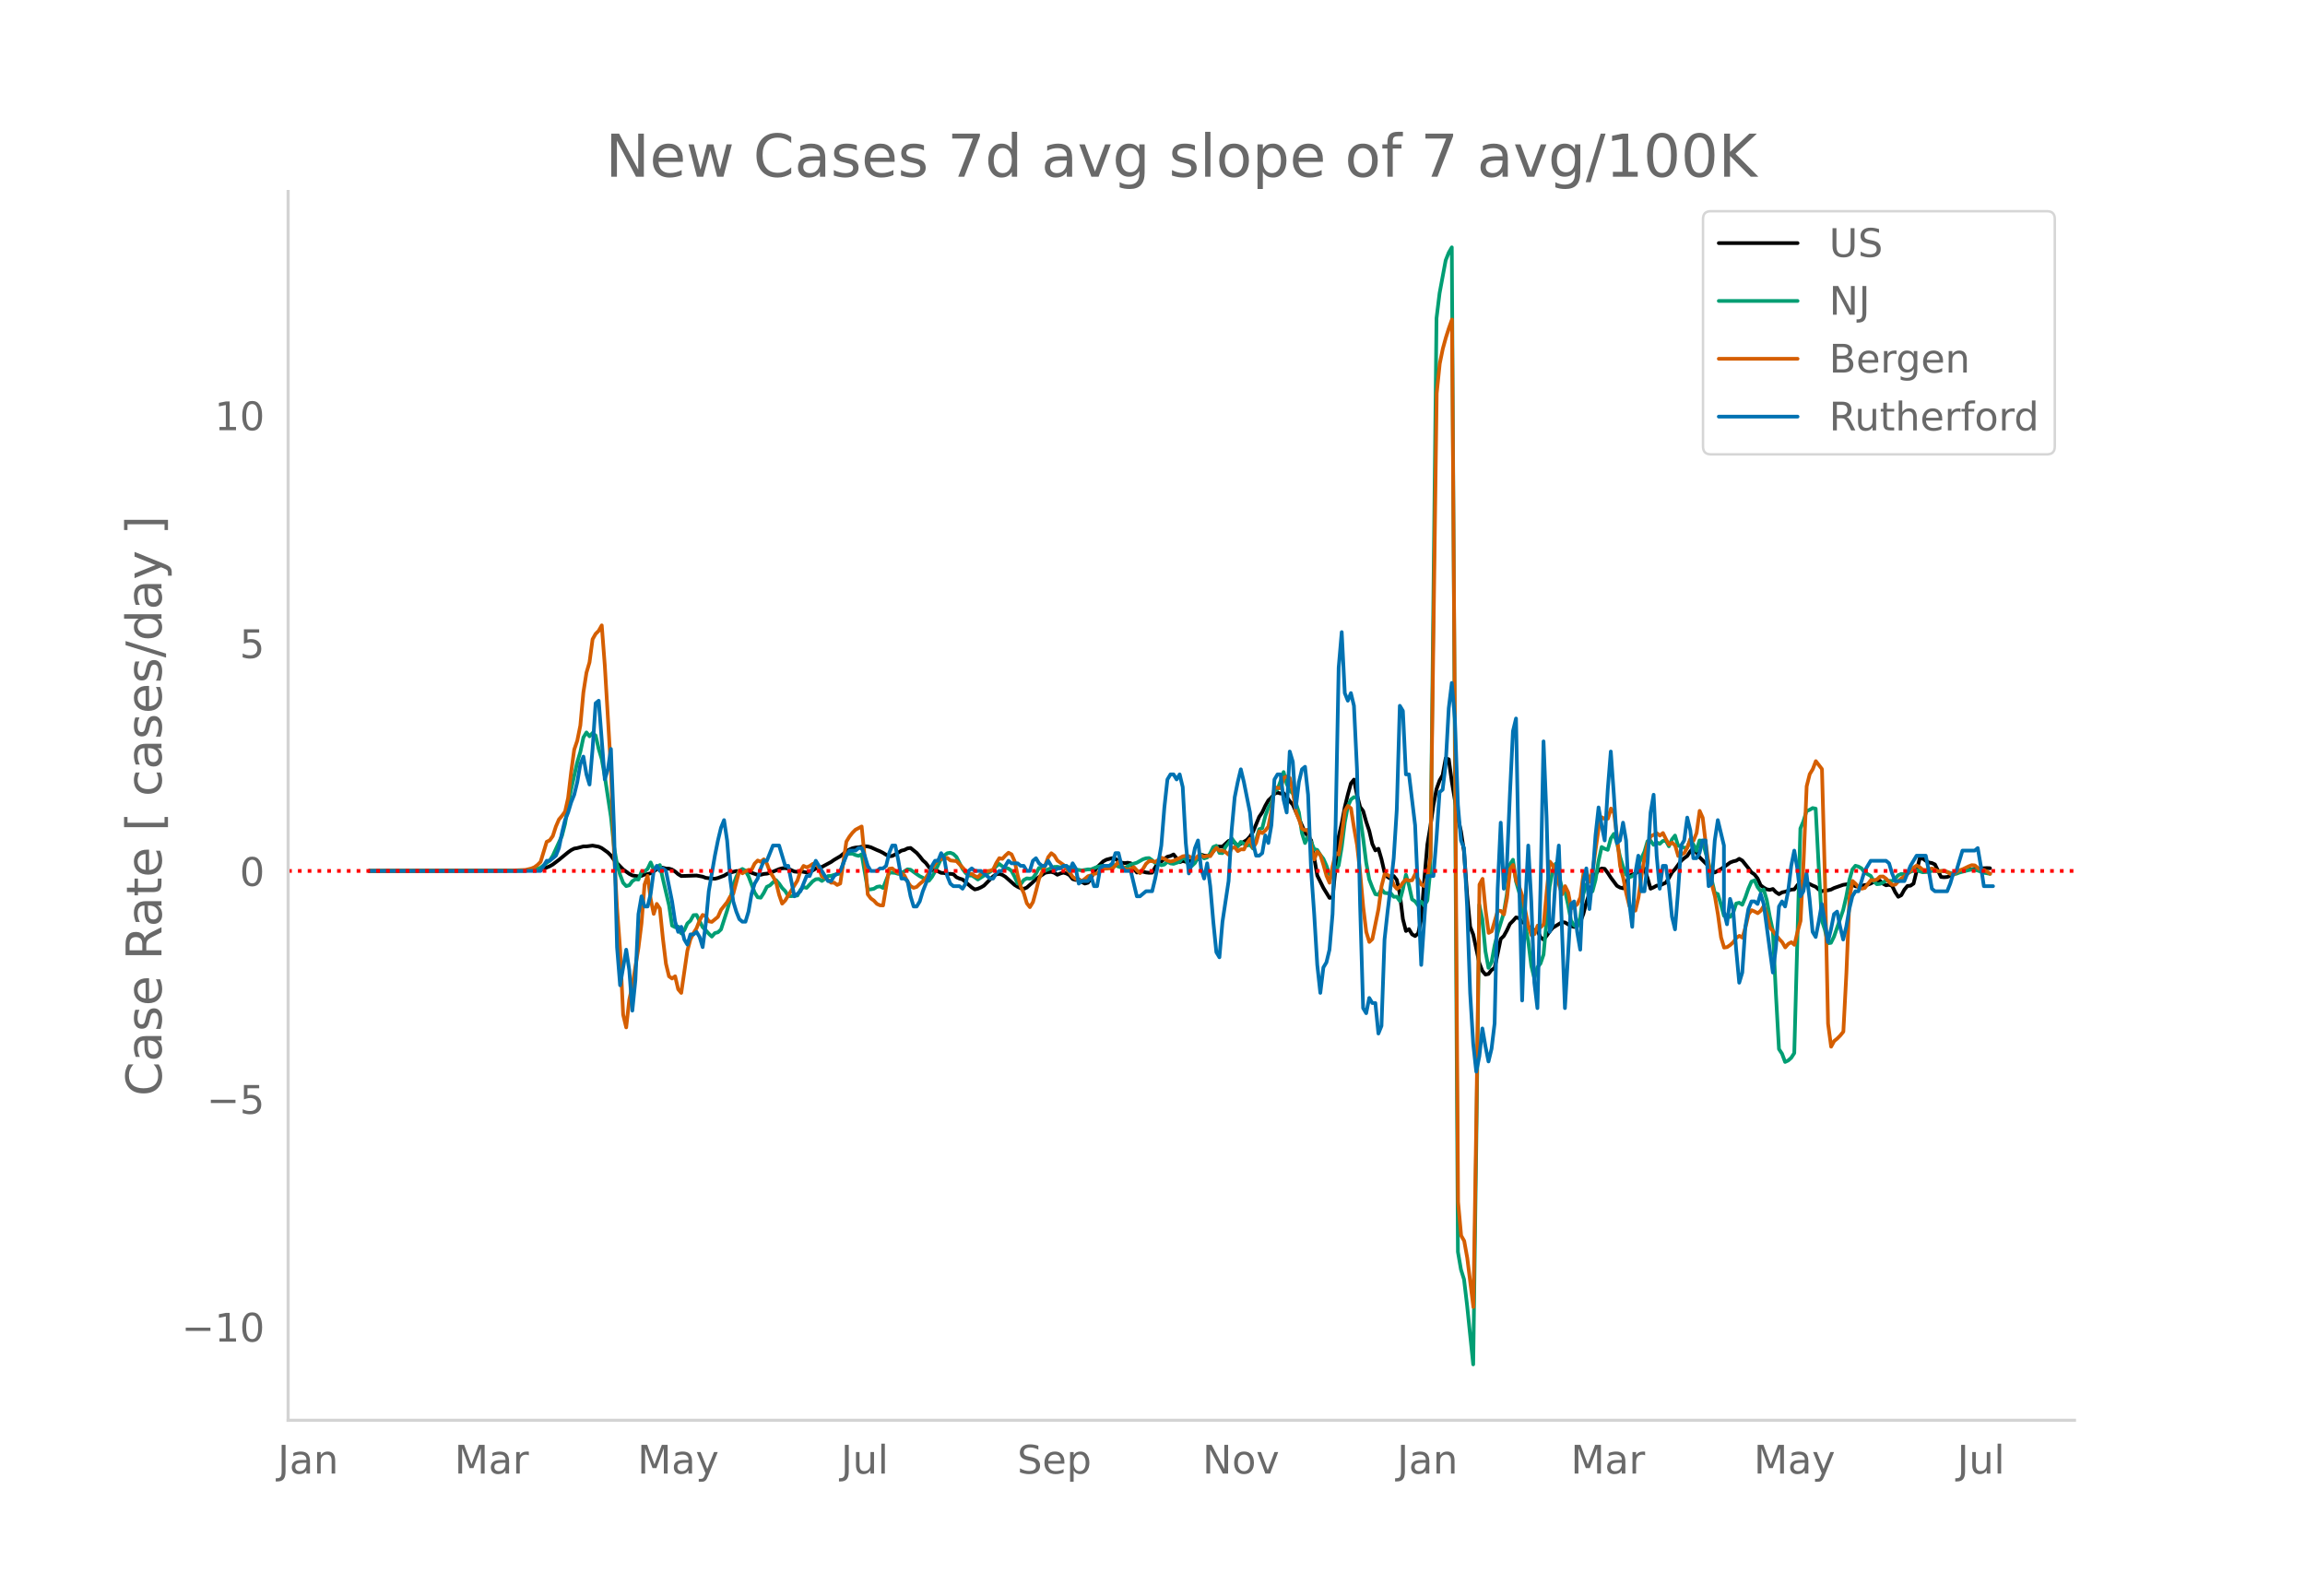 <svg height="864" viewBox="0 0 936 648" width="1248" xmlns="http://www.w3.org/2000/svg" xmlns:xlink="http://www.w3.org/1999/xlink"><defs><style>*{stroke-linecap:butt;stroke-linejoin:round}</style></defs><g id="figure_1"><path d="M0 648h936V0H0z" style="fill:#fff" id="patch_1"/><g id="axes_1"><path d="M117 576.72h725.4V77.76H117z" style="fill:none" id="patch_2"/><path clip-path="url(#pf873c8a208)" d="m149.973 353.66 62.095-.134 6.21-.279 1.242-.165 1.242-.304 2.483-1.022 1.242-.722 2.484-1.887 3.726-3.06 1.242-.883 1.242-.623 1.242-.21 2.483-.673 1.242.008 2.484-.334 2.484.452 1.242.566 2.484 1.772 1.242 1.24 1.242 1.798 3.725 3.867 2.484 1.778 1.242.644 2.484.364 1.242-.197 1.242-.532 1.242-.176 1.242-.335 1.241-.716 1.242-.951 1.242-.722 1.242.15 1.242.318 1.242.043 1.242.383 1.242.782 1.242 1.09 1.242.744 6.21-.216 2.483.468 1.242.48 2.484.307 1.242.055 1.242-.304 2.483-.933 1.242-.752 1.242-.497 2.484-.63 2.484.113 1.242-.123 1.242.265 3.725 1.32 1.242-.069 1.242-.328 1.242-.121 1.242-.294 3.726-1.55 1.242-.33 1.242-.08 1.241.266 2.484 1.12 1.242.13 1.242-.236 2.484.493 2.484-.826 1.242-.786 1.242-.46 1.242-.185 3.725-2.007 1.242-.873 2.484-1.447 2.484-1.979 1.242-.744 1.242-.544 1.242-.263 1.241-.105 2.484-.445 1.242.103 1.242.324 2.484 1.123 1.242.509 1.242.64 1.242.781 1.242.61 1.241-.14 1.242-.621 2.484-1.523 1.242-.3 1.242-.627 1.242-.177 2.484 2.008 1.242 1.41 1.242 1.598 1.241 1.112 1.242 1.667 1.242 1.24 1.242-.143 2.484 1.236 1.242.05 1.242.356 1.242-.015 1.242.139 1.242 1.226 1.241.554 1.242.366 3.726 3.244 1.242.798 1.242-.28 1.242-.545 1.242-.719 2.484-2.517 1.241-1.242 1.242-.82 1.242-.192 1.242.4 1.242.769 3.726 3.303 1.242.768 1.242.575 1.242.27 1.242-.523 2.483-2.2 1.242-1.22 3.726-2.593 1.242-.236 1.242-.122 1.242.36 1.242.805 1.242-.53 1.241-.348 1.242.372 1.242.687 1.242 1.574 1.242.358 1.242-.268 1.242 1.105 1.242.625 1.242-.345 1.242-1.716 1.242-2.785 1.241-1.75 2.484-2.421 1.242-.674 2.484-.663 1.242.33 1.242.907 1.242.633 1.242.172 1.242-.147 1.241.224 1.242 2.17 1.242 1.584 1.242-.365 1.242.026 1.242.309 1.242.143 1.242-.059 2.484-4.313 1.242-.19 1.241-1.105 1.242-.87 1.242-.298 1.242-.618 2.484 3.14 1.242-.474 1.242.294 2.484-.488 1.242.54 2.483-2.975 1.242.448 1.242.095 1.242-.238 1.242-1.613 1.242-1.924 2.484.007 2.484-2.294 1.242-.316 1.241 1.176 1.242 1.01 3.726-2.302 1.242-1.363 1.242-1.93 2.484-6.058 1.242-1.83 1.242-2.669 1.241-2.18 1.242-1.165 1.242-1.572 1.242-.409 1.242.35 1.242-.129 1.242 1.484 1.242 1.775 1.242 1.371 4.967 11.326 2.484 3.19 2.484 14.28 2.484 5.036 2.484 4.038 1.242-.14 2.483-24.7 1.242-5.372 1.242-6.634 1.242-5.137 1.242-4.485 1.242-1.558 1.242 6.288 1.242 4.813 1.242 1.66 1.242 4.371 1.242 3.682 1.241 5.325 1.242 2.617 1.242-.666 1.242 4.227 1.242 5.404 1.242 1.844 1.242.71 1.242-1.111 1.242 1.56 1.242 5.688 1.242 10.219 1.241 4.853 1.242-.752 1.242 2.109 1.242.704 1.242-1.103 1.242-5.75 1.242-16.011 1.242-14.29 1.242-7.44 1.242-8.792 1.242-6.325 1.241-3.476 1.242-2.165 1.242-6.847 1.242.416 1.242 9.068 2.484 14.894 1.242 5.332 1.242 8.272 1.242 17.523 1.242 12.916 1.241 3.15 2.484 11.624 1.242 3.175 1.242 1.463 1.242-.254 1.242-1.615 1.242-.762 2.484-11.838 1.242-1.2 1.241-2.234 1.242-2.651 1.242-1.237 1.242-1.42 1.242.323 1.242 1.682 1.242.285 2.484 2.675 1.242.167 1.242.309 1.241 2.576 1.242 1.015 1.242-1.548 1.242-1.779 1.242-1.483 3.726-2.275 1.242.105 2.484 1.498 1.242.322 1.241-.783 1.242-1.166 1.242-3.268 1.242-4.668 3.726-11.433 1.242-1.714 1.242-.703 1.242.152 1.242 1.646 1.241 1.913 2.484 3.332 1.242.69 1.242.322 1.242-1.957 1.242-3.056 1.242-.673 1.242-.28 1.242-.966 1.242-.584 1.241-.45 1.242 3.82 1.242 4.302 1.242-.548 1.242-.698 1.242-.055 2.484-1.154 1.242-1.91 1.242-2.213 1.242-1.37 2.483-3.383 1.242-1.083 1.242-.893 1.242-1.875 1.242-1.25 1.242 1.706 1.242 1.928 2.484 2.473 1.242 1.2 1.241 1.62 1.242.916 2.484-1.362 2.484-1.736 1.242-.923 1.242-.479 1.242-.293 1.242-.755 1.242.721 2.483 3.105 1.242 1.683 1.242.848 1.242 1.648 1.242 2.737 1.242.955 1.242.692 1.242.222 1.242-.359 1.242 1.293 1.242.812 1.241-.732 1.242-.252 2.484-.869 1.242-.088 1.242-1.69 1.242-1.368 2.484.452 1.242.402 1.242.64 1.241.503 1.242 1.112 1.242.69 1.242-.28 1.242-.086 1.242-.296 1.242-.632 3.726-1.304 2.483-.36 1.242.289 1.242.666 1.242.176 2.484-.676 1.242-.14 1.242-.474 1.242-.667 1.242-.495 1.242.011 1.241 1.188 1.242.671 1.242-.212 1.242.43 1.242 2.574 1.242 1.88 1.242-.64 1.242-2.266 1.242-1.48 1.242-.12 1.242-.856 2.483-10.151 1.242-.049 1.242.939 1.242.695 1.242.223 1.242.575 2.484 5.08 1.242.11 1.242-.1 2.483-.995 2.484-1.413 1.242-.359 2.484-.253 1.242-.06 1.242-.255 4.967-.28 1.242.055h0" style="fill:none;stroke:#000;stroke-linecap:round;stroke-width:1.5" id="line2d_1"/><path clip-path="url(#pf873c8a208)" d="m149.973 353.656 62.095-.097 3.726-.228 1.242-.185 1.242-.323 1.242-.485 3.725-2.912 1.242-1.964 3.726-8.102 1.242-4.85 1.242-7.466 1.242-6.573 2.484-10.99 1.242-4.163 1.241-5.855 1.242-2.039 1.242 1.567 1.242-1.358 1.242 1.05 1.242 5.42 1.242 4.142 1.242 7.086 2.484 16.33 1.242 12.11 1.241 7.222 1.242 4.224 1.242 3.27 1.242 1.337 1.242-.351 1.242-1.648 1.242-.827 1.242.17 1.242-3.159 1.242-.104 1.242-1.092 1.242-2.609 1.241 2.96 2.484-1.889 1.242 5.685 2.484 10.579 1.242 8.323 1.242.635 1.242-.212 1.242 2.755 1.242-1.293 1.241-2.761 1.242-1.123 1.242-2.236 1.242-.092 2.484 4.962 1.242 1.231 1.242 1.422 1.242 1.172 1.242-1.431 1.242-.304 1.241-1.17 2.484-7.672 1.242-4.477 1.242-5.848 1.242-3.357 1.242-2.538 1.242-.664 1.242.734 1.242 2.236 2.483 6.603 1.242 1.926 1.242.168 1.242-1.943 1.242-2.466 1.242-.604 1.242-1.188 1.242-.931 1.242 1.399 1.242 1.794 1.242 1.256 1.241 1.997 1.242.06 2.484-.27 1.242-2.341 1.242-1.06 1.242.307 2.484-2.683 1.242-.81 1.242-.11 1.242.795 1.241-.904 1.242-1.088 1.242-.085 1.242-.402 2.484-.553 1.242-4.196 1.242-3.78 2.484-.075 1.242.564 1.241.327 1.242-.642 2.484 14.335 1.242-.106 1.242-.234 1.242-.768 1.242-.208 1.242.672 2.484-6.208 1.241-.025 1.242.11 1.242.413 1.242-.32 2.484-1.57 1.242.189 2.484 1.777 1.242.849 1.242.605 1.241.891 1.242.353 1.242-1.58 1.242-2.198 2.484-5.193 1.242-1.282 1.242-.927 1.242-.19 1.242.496 1.242 1.212 2.483 4.864 1.242 1.639 1.242 1.06 1.242-.054 1.242.752 1.242.89 2.484-1.564 3.725-2.404 1.242-1.386 1.242-.96 1.242.943 1.242.625 1.242.3 1.242.945 1.242 2.3 1.242 2.824 1.242.317 1.242-1.716 1.242-.69 1.241.12 1.242-.278 1.242-1.722 1.242-2.362 1.242.176 1.242.9 3.726-1.486 1.242-.04 1.242.24 1.241-.381 1.242-.07 2.484 1.033 1.242.28 2.484.356 2.484-.417 1.242.032 2.483-1.027 2.484-.48 1.242.263 1.242-.123 1.242-.48 1.242.24 2.484.86 1.242.218 2.483-1.47 2.484-.737 2.484-1.401 1.242-.396 1.242-.082 1.242.869 1.242 1.131 1.242.153 1.242.757 1.241-.287 1.242-1.206 1.242.738 1.242.177 2.484-.84 1.242-1.733 1.242.812 1.242 2.532 1.242.058 1.242-1.174 1.242-2.474 1.241-.863 1.242 1.483 1.242-.38 1.242-1.718 1.242-2.54 1.242-.5 1.242 2.91 1.242.086 1.242-2.569 1.242-1.585 1.242-1.899 2.483 3.372 1.242-1.888 2.484 1.494 1.242-.333 1.242 1.535 1.242-3.485 1.242-4.339 1.242-.412 1.242-4.92 1.241-3.454 1.242-2.056 1.242-4.61 1.242-.773 1.242-3.33 1.242-3.67 1.242 4.747 1.242 2.842 1.242 1.006 2.484 7.842 1.241 8.355 1.242 4.027 1.242-2.554 1.242 2.092 1.242 2.94 1.242.338 1.242 2.005 1.242 1.578 1.242 2.789 1.242 3.552 2.483-1.252 1.242-2.398 1.242-7.415 1.242-10.011 1.242-6.556 1.242-2.77 1.242-.968 1.242.164 1.242 7.598 1.242 8.901 1.242 9.934 1.242 6.814 1.241 3.227 1.242 2.768 1.242.242 1.242-2.268 1.242 1.5 1.242.145 1.242-.074 1.242 1.52 1.242-.036 1.242 1.735 1.242-4.745 1.241-5.9 1.242 4.292 1.242 5.69 1.242.814 1.242 1.662 1.242-1.582 1.242 1.659 1.242-2.086 1.242-12.562 2.484-223.875 1.241-10.157 2.484-13.364 1.242-3.118 1.242-2.156 2.484 407.887 1.242 7.213 1.242 3.992 1.242 10.515 2.483 23.993 1.242-88.83 1.242-97.771 1.242 5.837 1.242 13.015 1.242 6.73 1.242-2.236 1.242-6.817 1.242-5.145 2.484-8.078 1.241-7.552 1.242-12.102 1.242-1.973 1.242 8.807 1.242 4.333 1.242 5.725 1.242 7.749 1.242 6.43 1.242 9.99 1.242 5.175 1.242-4.545 1.241-1.493 1.242-3.671 2.484-27.622 1.242-6.56 1.242-2.707 2.484 9.71 1.242 1.132 1.242 5.721 1.242 6.52 1.242 1.992 1.241.672 1.242-4.041 1.242-9.359 1.242-3.92 1.242 2.681 1.242.108 1.242-4.651 1.242-7.749 1.242-5.595 1.242.69 1.242.458 1.241-4.614 1.242-1.877 1.242 3.561 1.242 5.664 1.242 4.037 1.242 3.193 1.242 1.205 1.242-.461 1.242-1.093 1.242-3.597 2.483-5.24 1.242-4.273 1.242-.221 1.242 1.685 1.242-1.041 1.242.648 1.242-1.18 1.242-.074 1.242 2.228 1.242-2.783 1.242-1.577 1.241 4.122 1.242.33 1.242.54 1.242-.116 1.242-3.146 1.242 1.86 1.242 2.61 1.242-4.209 1.242.181 1.242 4.794 1.242 4.143 1.241 6.87 1.242 5.295 1.242.489 1.242 4.122 1.242 4.69 1.242-.232 1.242.712 1.242-1.541 1.242-3.908 1.242-.323 1.242.827 1.242-2.946 1.241-3.6 1.242-2.859 1.242-.506 1.242 2.753 1.242 1.631 1.242-.672 1.242 4.271 1.242 6.797 1.242 5.695 1.242 25.749 1.242 22.311 1.241 1.863 1.242 3.346 1.242-.579 1.242-1.094 1.242-1.922 2.484-91.214 1.242-2.928 1.242-4.117 1.242-.515 1.242-.727 1.241.23 1.242 23.771 1.242 21.561 1.242 3.793 1.242 5.56 1.242-.196 1.242-2.511 3.726-10.83 1.242-5.374 1.241-6.63 1.242-4.446 1.242-1.507 1.242.344 1.242.723 1.242 1.663 2.484 1.39 1.242 2.158 1.242 1.212 1.242-.124 1.241-.54 1.242-.778 2.484.143 1.242-.993 1.242-1.359 1.242-.518 1.242.14 1.242-.391 1.242-.64 1.242-.44 1.242-.272 1.241.548 1.242.377 2.484-.162 1.242-.436 1.242-.049 1.242.328 1.242-.168 1.242-.015 3.725 1.159 1.242-.052 1.242-.486 3.726-.989 1.242-.225 1.242.102 1.242.31 2.484.868 2.483.442h0" style="fill:none;stroke:#009e73;stroke-linecap:round;stroke-width:1.5" id="line2d_2"/><path clip-path="url(#pf873c8a208)" d="m149.973 353.656 54.644-.1 4.967-.143 3.726-.162 2.484-.587 1.242-.527 1.242-.931 1.242-1.236 2.484-8.143 1.241-.607 1.242-1.742 1.242-3.829 1.242-2.896 1.242-1.459 1.242-1.721 1.242-5.55 1.242-10.533 1.242-9.095 1.242-3.646 1.242-6.158 1.241-13.45 1.242-7.96 1.242-4.233 1.242-9.358 1.242-2.188 1.242-1.236 1.242-2.228 1.242 16.245 2.484 41.91 1.242 33.846 1.241 22.727 1.242 16.812 1.242 26.535 1.242 5.185 1.242-11.201 1.242-5.651 2.484-15.435 1.242-9.925 1.242-15.78 1.242-3.544 1.242 9.378 1.241 6.057 1.242-4.052 1.242 1.904 1.242 12.154 1.242 10.25 1.242 5.104 1.242.89 1.242-.91 1.242 5.266 1.242 1.478 2.483-17.095 1.242-4.639 1.242-2.512 1.242-1.985 1.242-3.16 1.242-2.268 1.242.527 1.242 2.066 1.242.243 2.484-2.046 1.241-2.836 2.484-3.12 1.242-2.268 1.242-1.073 2.484-9.44 1.242 1.054 1.242-.79 1.242-.628 1.242.02 1.241-2.552 1.242-1.256 1.242.506 1.242-.992 1.242 1.762 1.242 3.282 1.242 1.944 1.242 2.248 1.242 5.145 1.242 3.606 1.242-1.276 4.967-8.102 1.242-3.87 1.242-2.065 1.242.587 1.242-.527 1.242-.85 1.242-.446 1.242 2.107 1.242 3.423 1.241.527 1.242.83 1.242 1.175 1.242-.02 1.242.931 1.242-.587 2.484-16.995 1.242-2.025 1.242-1.6 1.242-1.236 2.483-1.296 1.242 12.66 1.242 14.908 1.242 1.64 1.242.892 1.242 1.336 1.242.568 1.242.06 2.484-14.887 1.241-.163 1.242 1.054 1.242.85 1.242-.06 1.242 1.053 1.242 2.512 1.242 1.782 1.242.71 1.242-.386 1.242-1.215 1.242-1.033L376 356.41l1.242-2.106 1.242-1.844 2.484-3.18 1.242-.445 1.242-.142 1.242-.304 1.242 1.013 2.484.263 4.967 5.287 1.242-.122 1.242.892 1.242.465 1.242-1.336 1.242-.932 2.484-.345 1.241-.486 1.242-2.633 1.242-1.985 1.242.284 1.242-1.357 1.242-1.135 1.242.669 1.242 2.754 1.242 5.834 1.242 4.517 1.242 2.633 1.242 4.132 1.241 1.56 1.242-2.046 1.242-4.497 1.242-5.003 2.484-5.428 1.242-3.342 1.242-1.58 1.242.952 1.242 2.046 2.483 1.742 1.242 1.742 1.242 1.276 1.242 1.843 1.242.87 1.242.203 1.242.628 1.242-.911 1.242-1.053 1.242-.365 1.242-.587 1.241-.243 2.484-1.803 2.484-.203 1.242.142 2.484-2.816 2.484 2.877 1.242.324 1.241-.365 1.242-.648 1.242 1.337 1.242 1.094 1.242-1.742 1.242-2.066 1.242-1.074h1.242l1.242.365 2.484-1.742 1.241.445 1.242.73 1.242.384 1.242-.303 2.484-1.155 1.242-.668 1.242-.203 1.242.182 1.242.79 1.242.284 1.242-1.215h1.241l1.242.303 1.242-.344 1.242.162 1.242-1.944 1.242-1.459 1.242 1.175 1.242-.081 1.242.648 1.242 1.053 1.242-2.775 1.241-.222 1.242 1.539 1.242-.75 1.242.061 1.242-2.592 1.242-1.702 1.242 3.646 1.242-2.066 1.242-4.618 1.242.729 1.242-1.074 1.241-1.62 1.242-6.421 1.242-9.52 1.242.263 1.242.122 1.242-4.193 1.242-.588 1.242.628 1.242 5.348 1.242 8.487 1.242 2.977 1.241 3.788 1.242.648 1.242-.263 1.242 6.907 1.242 5.186 1.242-3.2 1.242 1.437 1.242 3.95 1.242 4.457 1.242 2.815 1.242-6.684 1.241-5.368 1.242.608 1.242-8.001 1.242-9.763 1.242-2.006 1.242.993 1.242 7.88 1.242 7.048 1.242 11.262 1.242 13.794 1.242 10.189 1.242 4.091 1.241-1.195 2.484-12.194 1.242-9.236 1.242-4.922 1.242.385 1.242.648 1.242 3.423 1.242 1.499 1.242-.77 1.242-1.762 1.241-1.215 1.242.405 1.242-.122 1.242-2.511 2.484 4.294 1.242.587 1.242-3.605 1.242-8.265L583.4 159.73l1.241-12.052 1.242-6.037 1.242-4.517 1.242-3.889 1.242-3.504 1.242 171.504 1.242 186.878 1.242 13.632 1.242 2.167 1.242 6.907 2.483 19.912 1.242-78.713 1.242-92.832 1.242-2.309 1.242 12.74 1.242 9.217 1.242-.648 2.484-8.426 1.242.141 1.242 1.439 1.241-6.705 1.242-11.708 1.242-1.701 1.242 6.42 1.242 2.432 1.242 3.727 2.484 12.274 1.242 3.667 1.242-.426 1.242-3.443 1.241.668 1.242-1.235 1.242-13.51 1.242-11.931 1.242 1.458 1.242 3.727 2.484 8.143 1.242-3.363 1.242 2.553 1.242 6.522 1.242-.75 1.241-.992 1.242-2.836 1.242-9.58 1.242-.831 1.242 4.193 1.242-4.538 2.484-17.642 1.242-4.031 1.242.608 1.242-.102 1.241-4.091 1.242 1.884 1.242 9.864 1.242 11.627 1.242 4.76 1.242 6.32 1.242 5.063 1.242 1.904 1.242.02 1.242-5.367 1.242-8.953 1.241-7.373 1.242-5.47 1.242-3.017 2.484-1.236 1.242.973 1.242-1.054 1.242 2.552 1.242 2.168 1.242-.83 1.242 1.194 1.241 4.254 2.484-1.215 1.242-2.33 1.242-3.463 1.242.75 1.242-3.1 1.242-8.973 1.242 2.795 1.242 10.513 1.242 8.993 1.241 7.637 1.242 4.84 1.242 7.394 1.242 9.216 1.242 4.132 1.242-.202 1.242-.851 1.242-1.134 1.242-1.783 1.242-.79 1.242.73 1.242-4.214 1.241-5.307 1.242-1.64 1.242.547 1.242.688 1.242-1.033 1.242-1.944 1.242 3.646 1.242 5.205 1.242 1.378 2.484 3.22 1.241 1.297 1.242 2.106 1.242-1.438 1.242-.668 1.242 1.053 1.242-5.246 1.242-4.477 1.242-24.468 1.242-30.181 1.242-4.922 1.242-2.046 1.241-3.241 2.484 3.22 1.242 45.798 1.242 57.628 1.242 9.297 1.242-2.289 1.242-.993 1.242-1.276 1.242-1.54 1.242-23.941 1.241-30.343 1.242-6.907 1.242 1.134 1.242 1.438 1.242.567 1.242-.303 2.484-3.16 1.242.06 1.242-.384 1.242-1.135 1.241-.04 1.242.932 1.242 1.397 1.242 1.094 1.242-.121 1.242-1.358 1.242-1.174 1.242-.83 1.242-.993 2.484-2.573 1.242-.83 1.241.729 1.242 1.013 1.242.08 1.242-.364 1.242-.243 1.242.486 1.242.628 2.484-.182 1.242.506 1.242.77 1.241.202 1.242-.952 1.242-.729 1.242-.405 2.484-1.195 1.242-.486 1.242.101 1.242 1.053 1.242.649 1.242.141 1.241.71 1.242.87h0" style="fill:none;stroke:#d55e00;stroke-linecap:round;stroke-width:1.5" id="line2d_3"/><path clip-path="url(#pf873c8a208)" d="M149.973 353.656h69.547l2.484-4.126h1.241l2.484-2.063 1.242-3.095 1.242-6.19 1.242-5.159 1.242-3.094 1.242-4.127 1.242-3.095 1.242-5.158 1.242-7.222 1.241-3.095 1.242 7.222 1.242 4.126 1.242-14.443 1.242-18.57 1.242-1.031 2.484 31.981 1.242-4.126 1.242-8.254 1.242 31.981 1.241 48.488 1.242 15.475 2.484-14.443 1.242 8.253 1.242 16.506 1.242-12.38 1.242-26.822 1.242-7.222 1.242 4.127h1.242l1.242-5.159 1.241-9.285 1.242-2.063 1.242 2.063 1.242-1.031 1.242 1.031 2.484 12.38 1.242 8.253 1.242 4.127 1.242-2.063 1.242 5.158 1.241 2.063 1.242-4.126h1.242l1.242-1.032 1.242 2.063 1.242 4.127 1.242-9.285 1.242-13.411 2.484-14.443 1.242-6.19 1.241-5.159 1.242-3.095 1.242 8.254 1.242 15.474 1.242 9.285 1.242 4.127 1.242 3.095 1.242 1.031h1.242l1.242-4.126 1.242-7.222 1.241-4.126 1.242-2.064 1.242-4.126 1.242-3.095h1.242l2.484-6.19h2.484l2.484 8.253h1.241l2.484 12.38 2.484-2.063 2.484-6.19h1.242l2.484-6.19 4.967 8.253h1.242l1.242-2.063 2.484-2.064 2.484-6.19 1.242-2.063h2.484l1.241-1.031h1.242l1.242 3.095 1.242 4.126 1.242 2.063h2.484l1.242-1.031h1.242l1.242-1.032 1.242-5.158 1.241-3.095h1.242l1.242 6.19 1.242 7.221h1.242l1.242 1.032 1.242 6.19 1.242 4.127h1.242l1.242-2.064 1.242-4.126 2.483-6.19 1.242-4.127 1.242-2.063h1.242l1.242-3.095 1.242 2.063 1.242 7.222 1.242 3.095 1.242 1.031h2.483l1.242 1.032 1.242-2.063 1.242-5.159 1.242-1.031 1.242 1.031h2.484l3.726 3.095h1.241l1.242-2.063 1.242-1.032h1.242l2.484-4.126 1.242 1.032h2.484l1.242 1.031h1.242l1.242 2.063h1.241l1.242-4.126 1.242-1.032 1.242 2.064 1.242 1.031h1.242l1.242-2.063 2.484 4.126 1.242-1.031h1.242l1.241-1.032h1.242l1.242 2.063 1.242-3.094 1.242 2.063 1.242 6.19 1.242-1.032h2.484l1.242-2.063 1.242 4.126h1.241l1.242-7.221 1.242-1.032h2.484l1.242-1.031 1.242-4.127h1.242l1.242 5.158 1.242 2.063h2.483l2.484 10.317h1.242l2.484-2.063h2.484l1.242-5.159 1.242-6.19 1.242-7.221 1.241-15.475 1.242-11.348 1.242-2.063h1.242l1.242 2.063 1.242-2.063 1.242 5.158 1.242 22.696 1.242 12.38 1.242-4.126 1.242-6.19 1.242-3.095 1.241 11.348 1.242 4.126 1.242-6.19 1.242 9.285 1.242 14.443 1.242 12.38 1.242 2.064 1.242-14.444 2.484-16.506 1.242-20.633 1.241-13.411 1.242-6.19 1.242-5.158 1.242 5.158 2.484 12.38 1.242 12.38 1.242 5.158h1.242l1.242-1.032 1.242-7.222 1.241 3.095 1.242-7.221 1.242-18.57 1.242-2.063h1.242l1.242 10.316 1.242 5.159 1.242-24.76 1.242 4.127 1.242 18.57 1.242-10.317 1.241-5.158 1.242-1.032 1.242 11.348 1.242 30.95 1.242 17.538 1.242 20.633 1.242 11.348 1.242-10.317 1.242-2.063 1.242-5.158 1.242-14.443 1.241-36.108 1.242-63.962 1.242-14.444 1.242 24.76 1.242 3.095 1.242-3.095 1.242 5.158 1.242 25.792 1.242 54.677 1.242 42.298 1.242 2.063 1.242-6.19 1.241 2.063h1.242l1.242 12.38 1.242-3.095 1.242-35.076 1.242-11.348 1.242-10.317 1.242-11.348 1.242-19.601 1.242-42.298 1.242 2.064 1.241 25.79h1.242l2.484 20.634 2.484 56.74 2.484-36.107h2.484l1.242-15.475 1.241-18.57 1.242-1.031 1.242-10.317 1.242-22.696 1.242-10.317 1.242 14.444 1.242 35.076 1.242 14.443 1.242 3.095 1.242 23.728 1.242 35.076 1.241 20.633 1.242 11.348 1.242-6.19 1.242-11.348 1.242 7.221 1.242 6.19 1.242-5.158 1.242-10.317 1.242-54.677 1.242-26.823 1.242 26.823 1.241-9.285 1.242-28.886 1.242-25.791 1.242-5.158 1.242 63.962 1.242 50.55 1.242-38.17 1.242-24.76 1.242 22.696 1.242 33.013 1.242 10.317 1.241-48.488 1.242-59.836 1.242 30.95 1.242 46.424 1.242-3.095 1.242-19.601 1.242-12.38 2.484 66.026 2.484-42.298 1.242-1.032 1.241 12.38 1.242 7.222 1.242-27.855 1.242-5.158 1.242 16.506 1.242-12.38 1.242-17.538 1.242-11.348 1.242 7.222 1.242 6.19 1.242-20.633 1.241-15.475 1.242 17.538 1.242 19.601 1.242-1.031 1.242-7.222 1.242 7.222 1.242 24.76 1.242 10.316 1.242-21.665 1.242-7.221 1.242 14.443h1.241l1.242-11.348 1.242-20.633 1.242-7.222 1.242 24.76 1.242 13.411 1.242-9.285h1.242l1.242 8.253 1.242 12.38 1.242 5.158 1.241-15.474 1.242-18.57 1.242-2.063 1.242-9.285 1.242 5.158 1.242 11.348h1.242l1.242-2.063 1.242-5.158h1.242l1.242 18.57 1.241-1.032 1.242-17.538 1.242-8.254 2.484 10.317v26.823l1.242 5.158 1.242-10.316 1.242 4.126 1.242 16.507 1.242 13.411 1.242-4.127 1.242-18.57 1.241-7.22 1.242-3.096h1.242l1.242 1.032 1.242-4.127 1.242 4.127 3.726 27.854 1.242-10.316 1.242-16.506 1.241-2.064 1.242 2.064 1.242-6.19 1.242-10.317 1.242-6.19 1.242 7.222 1.242 11.348 1.242-2.063 1.242-7.222 1.242 10.317 1.242 13.411 1.241 2.063 1.242-6.19 1.242-7.221 1.242 7.221 1.242 8.254 1.242-5.159 1.242-6.19 1.242-1.031 1.242 6.19 1.242 5.158 1.242-5.158 1.241-7.222 1.242-5.158 1.242-2.063h1.242l2.484-8.254 2.484-4.126h6.21l1.241 1.032 1.242 4.126 1.242 3.095h3.726l2.484-6.19 2.484-4.126h3.725l1.242 6.19 1.242 7.221 1.242 1.032h4.968l1.242-3.095 1.241-4.127 1.242-1.032 2.484-8.253h4.968l1.242-1.031 1.242 7.221 1.242 8.253h3.725" style="fill:none;stroke:#0072b2;stroke-linecap:round;stroke-width:1.5" id="line2d_4"/><path clip-path="url(#pf873c8a208)" d="M117 353.656h725.4" style="fill:none;stroke:red;stroke-dasharray:1.5,2.475;stroke-dashoffset:0;stroke-width:1.5" id="line2d_5"/><path d="M117 576.72V77.76" style="fill:none;stroke:#d3d3d3;stroke-linecap:square;stroke-linejoin:miter;stroke-width:1.25" id="patch_3"/><path d="M117 576.72h725.4" style="fill:none;stroke:#d3d3d3;stroke-linecap:square;stroke-linejoin:miter;stroke-width:1.25" id="patch_4"/><g id="matplotlib.axis_1"><g id="xtick_1"><g style="fill:#696969" transform="matrix(.16 0 0 -.16 112.802 598.378)" id="text_1"><defs><path d="M9.813 72.906h9.859V5.078q0-13.187-5-19.14-5-5.954-16.094-5.954h-3.75v8.297h3.078q6.531 0 9.219 3.672Q9.813-4.39 9.813 5.078z" id="DejaVuSans-74"/><path d="M34.281 27.484q-10.89 0-15.093-2.484-4.204-2.484-4.204-8.5 0-4.781 3.157-7.594 3.156-2.797 8.562-2.797 7.485 0 12 5.297 4.516 5.297 4.516 14.078v2zm17.922 3.72V0H43.22v8.297Q40.14 3.328 35.547.953q-4.594-2.375-11.234-2.375-8.391 0-13.36 4.719Q6 8.016 6 15.922q0 9.219 6.172 13.906 6.187 4.688 18.437 4.688h12.61v.89q0 6.203-4.078 9.594-4.078 3.39-11.453 3.39-4.688 0-9.141-1.124-4.438-1.125-8.531-3.375v8.312q4.921 1.906 9.562 2.844 4.64.953 9.031.953 11.875 0 17.735-6.156 5.86-6.14 5.86-18.64z" id="DejaVuSans-97"/><path d="M54.89 33.016V0h-8.984v32.719q0 7.765-3.031 11.61-3.031 3.858-9.078 3.858-7.281 0-11.484-4.64-4.204-4.625-4.204-12.64V0H9.08v54.688h9.03v-8.5q3.235 4.937 7.594 7.374Q30.078 56 35.797 56q9.422 0 14.25-5.828 4.844-5.828 4.844-17.156z" id="DejaVuSans-110"/></defs><use xlink:href="#DejaVuSans-74"/><use x="29.492" xlink:href="#DejaVuSans-97"/><use x="90.771" xlink:href="#DejaVuSans-110"/></g></g><g id="xtick_2"><g style="fill:#696969" transform="matrix(.16 0 0 -.16 184.555 598.378)" id="text_2"><defs><path d="M9.813 72.906h14.703l18.593-49.61 18.703 49.61h14.704V0H66.89v64.016l-18.797-50h-9.907l-18.796 50V0H9.813z" id="DejaVuSans-77"/><path d="M41.11 46.297q-1.516.875-3.297 1.281Q36.03 48 33.89 48q-7.625 0-11.703-4.953-4.079-4.953-4.079-14.234V0H9.08v54.688h9.03v-8.5q2.844 4.984 7.375 7.39Q30.031 56 36.531 56q.922 0 2.047-.125 1.125-.11 2.484-.36z" id="DejaVuSans-114"/></defs><use xlink:href="#DejaVuSans-77"/><use x="86.279" xlink:href="#DejaVuSans-97"/><use x="147.559" xlink:href="#DejaVuSans-114"/></g></g><g id="xtick_3"><g style="fill:#696969" transform="matrix(.16 0 0 -.16 258.866 598.378)" id="text_3"><defs><path d="M32.172-5.078q-3.797-9.766-7.422-12.735-3.61-2.984-9.656-2.984H7.906v7.516h5.282q3.703 0 5.75 1.765Q21-9.766 23.483-3.219l1.61 4.094-22.11 53.813H12.5l17.094-42.766 17.093 42.766h9.516z" id="DejaVuSans-121"/></defs><use xlink:href="#DejaVuSans-77"/><use x="86.279" xlink:href="#DejaVuSans-97"/><use x="147.559" xlink:href="#DejaVuSans-121"/></g></g><g id="xtick_4"><g style="fill:#696969" transform="matrix(.16 0 0 -.16 341.51 598.378)" id="text_4"><defs><path d="M8.5 21.578v33.11h8.984V21.922q0-7.766 3.016-11.656 3.031-3.875 9.094-3.875 7.265 0 11.484 4.64 4.234 4.64 4.234 12.656v31h8.985V0h-8.984v8.406Q42.047 3.422 37.718 1q-4.313-2.422-10.032-2.422-9.421 0-14.312 5.86Q8.5 10.296 8.5 21.578zM31.11 56z" id="DejaVuSans-117"/><path d="M9.422 75.984h8.984V0H9.422z" id="DejaVuSans-108"/></defs><use xlink:href="#DejaVuSans-74"/><use x="29.492" xlink:href="#DejaVuSans-117"/><use x="92.871" xlink:href="#DejaVuSans-108"/></g></g><g id="xtick_5"><g style="fill:#696969" transform="matrix(.16 0 0 -.16 413.08 598.378)" id="text_5"><defs><path d="M53.516 70.516V60.89q-5.61 2.687-10.594 4-4.984 1.328-9.625 1.328-8.047 0-12.422-3.125t-4.375-8.89q0-4.845 2.906-7.313 2.907-2.453 11.016-3.97l5.953-1.218q11.031-2.11 16.281-7.406 5.25-5.297 5.25-14.172 0-10.61-7.11-16.078-7.093-5.469-20.812-5.469-5.172 0-11.015 1.172Q13.14.922 6.89 3.219v10.156q6-3.36 11.765-5.078 5.766-1.703 11.328-1.703 8.438 0 13.032 3.312 4.593 3.328 4.593 9.485 0 5.359-3.297 8.39-3.296 3.032-10.812 4.547L27.484 33.5q-11.03 2.188-15.968 6.875-4.922 4.688-4.922 13.047 0 9.672 6.812 15.234 6.813 5.563 18.766 5.563 5.14 0 10.453-.938 5.328-.922 10.89-2.765z" id="DejaVuSans-83"/><path d="M56.203 29.594v-4.39H14.891q.593-9.282 5.593-14.142 5-4.859 13.938-4.859 5.172 0 10.031 1.266 4.86 1.265 9.656 3.812v-8.5Q49.266.734 44.187-.344 39.11-1.422 33.892-1.422q-13.094 0-20.735 7.61-7.64 7.625-7.64 20.625 0 13.421 7.25 21.296Q20.016 56 32.328 56q11.031 0 17.453-7.11 6.422-7.093 6.422-19.296zm-8.984 2.64q-.094 7.36-4.125 11.75-4.032 4.407-10.672 4.407-7.516 0-12.031-4.25-4.516-4.25-5.203-11.97z" id="DejaVuSans-101"/><path d="M18.11 8.203v-29H9.077v75.484h9.031v-8.296q2.844 4.875 7.157 7.234Q29.594 56 35.594 56q9.968 0 16.187-7.906 6.235-7.907 6.235-20.797T51.78 6.484q-6.218-7.906-16.187-7.906-6 0-10.328 2.375-4.313 2.375-7.157 7.25zm30.578 19.094q0 9.906-4.079 15.547-4.078 5.64-11.203 5.64-7.14 0-11.218-5.64-4.079-5.64-4.079-15.547 0-9.906 4.078-15.547 4.079-5.64 11.22-5.64 7.124 0 11.202 5.64t4.078 15.547z" id="DejaVuSans-112"/></defs><use xlink:href="#DejaVuSans-83"/><use x="63.477" xlink:href="#DejaVuSans-101"/><use x="125" xlink:href="#DejaVuSans-112"/></g></g><g id="xtick_6"><g style="fill:#696969" transform="matrix(.16 0 0 -.16 488.302 598.378)" id="text_6"><defs><path d="M9.813 72.906h13.28l32.329-60.984v60.984h9.562V0h-13.28L19.39 60.984V0H9.813z" id="DejaVuSans-78"/><path d="M30.61 48.39q-7.22 0-11.422-5.64-4.204-5.64-4.204-15.453 0-9.813 4.172-15.453 4.188-5.64 11.453-5.64 7.188 0 11.375 5.655 4.203 5.672 4.203 15.438 0 9.719-4.203 15.406-4.187 5.688-11.375 5.688zm0 7.61q11.718 0 18.406-7.625 6.703-7.61 6.703-21.078 0-13.422-6.703-21.078-6.688-7.64-18.407-7.64-11.765 0-18.437 7.64-6.656 7.656-6.656 21.078 0 13.469 6.656 21.078Q18.844 56 30.609 56z" id="DejaVuSans-111"/><path d="M2.984 54.688H12.5L29.594 8.797l17.093 45.89h9.516L35.687 0H23.485z" id="DejaVuSans-118"/></defs><use xlink:href="#DejaVuSans-78"/><use x="74.805" xlink:href="#DejaVuSans-111"/><use x="135.986" xlink:href="#DejaVuSans-118"/></g></g><g id="xtick_7"><g style="fill:#696969" transform="matrix(.16 0 0 -.16 567.341 598.378)" id="text_7"><use xlink:href="#DejaVuSans-74"/><use x="29.492" xlink:href="#DejaVuSans-97"/><use x="90.771" xlink:href="#DejaVuSans-110"/></g></g><g id="xtick_8"><g style="fill:#696969" transform="matrix(.16 0 0 -.16 637.853 598.378)" id="text_8"><use xlink:href="#DejaVuSans-77"/><use x="86.279" xlink:href="#DejaVuSans-97"/><use x="147.559" xlink:href="#DejaVuSans-114"/></g></g><g id="xtick_9"><g style="fill:#696969" transform="matrix(.16 0 0 -.16 712.163 598.378)" id="text_9"><use xlink:href="#DejaVuSans-77"/><use x="86.279" xlink:href="#DejaVuSans-97"/><use x="147.559" xlink:href="#DejaVuSans-121"/></g></g><g id="xtick_10"><g style="fill:#696969" transform="matrix(.16 0 0 -.16 794.807 598.378)" id="text_10"><use xlink:href="#DejaVuSans-74"/><use x="29.492" xlink:href="#DejaVuSans-117"/><use x="92.871" xlink:href="#DejaVuSans-108"/></g></g></g><g id="matplotlib.axis_2"><g id="ytick_1"><g style="fill:#696969" transform="matrix(.16 0 0 -.16 73.733 544.782)" id="text_11"><defs><path d="M10.594 35.5h62.593v-8.297H10.594z" id="DejaVuSans-8722"/><path d="M12.406 8.297h16.11v55.625l-17.532-3.516v8.985l17.438 3.515h9.86V8.296H54.39V0H12.406z" id="DejaVuSans-49"/><path d="M31.781 66.406q-7.61 0-11.453-7.5Q16.5 51.422 16.5 36.375q0-14.984 3.828-22.484 3.844-7.5 11.453-7.5 7.672 0 11.5 7.5 3.844 7.5 3.844 22.484 0 15.047-3.844 22.531-3.828 7.5-11.5 7.5zm0 7.813q12.266 0 18.735-9.703 6.468-9.688 6.468-28.141 0-18.406-6.468-28.11-6.47-9.687-18.735-9.687-12.25 0-18.718 9.688-6.47 9.703-6.47 28.109 0 18.453 6.47 28.14Q19.53 74.22 31.78 74.22z" id="DejaVuSans-48"/></defs><use xlink:href="#DejaVuSans-8722"/><use x="83.789" xlink:href="#DejaVuSans-49"/><use x="147.412" xlink:href="#DejaVuSans-48"/></g></g><g id="ytick_2"><g style="fill:#696969" transform="matrix(.16 0 0 -.16 83.912 452.258)" id="text_12"><defs><path d="M10.797 72.906h38.719v-8.312H19.828v-17.86q2.14.735 4.281 1.094 2.157.36 4.313.36 12.203 0 19.328-6.688 7.14-6.688 7.14-18.11 0-11.765-7.328-18.296-7.328-6.516-20.656-6.516-4.593 0-9.36.781-4.75.782-9.827 2.344v9.922q4.39-2.39 9.078-3.563 4.687-1.171 9.906-1.171 8.453 0 13.375 4.437 4.938 4.438 4.938 12.063 0 7.609-4.938 12.047-4.922 4.453-13.375 4.453-3.953 0-7.89-.875-3.922-.875-8.016-2.735z" id="DejaVuSans-53"/></defs><use xlink:href="#DejaVuSans-8722"/><use x="83.789" xlink:href="#DejaVuSans-53"/></g></g><g id="ytick_3"><use xlink:href="#DejaVuSans-48" style="fill:#696969" transform="matrix(.16 0 0 -.16 97.32 359.735)" id="text_13"/></g><g id="ytick_4"><use xlink:href="#DejaVuSans-53" style="fill:#696969" transform="matrix(.16 0 0 -.16 97.32 267.212)" id="text_14"/></g><g id="ytick_5"><g style="fill:#696969" transform="matrix(.16 0 0 -.16 87.14 174.689)" id="text_15"><use xlink:href="#DejaVuSans-49"/><use x="63.623" xlink:href="#DejaVuSans-48"/></g></g><g style="fill:#696969" transform="matrix(0 -.2 -.2 0 65.573 445.117)" id="text_16"><defs><path d="M64.406 67.281v-10.39q-4.984 4.64-10.625 6.922-5.64 2.296-11.984 2.296-12.5 0-19.14-7.64-6.641-7.64-6.641-22.094 0-14.406 6.64-22.047 6.64-7.64 19.14-7.64 6.345 0 11.985 2.296 5.64 2.297 10.625 6.938V5.609Q59.234 2.094 53.437.33q-5.78-1.75-12.218-1.75-16.563 0-26.094 10.124-9.516 10.14-9.516 27.672 0 17.578 9.516 27.703 9.531 10.14 26.094 10.14 6.531 0 12.312-1.734 5.797-1.734 10.875-5.203z" id="DejaVuSans-67"/><path d="M44.281 53.078v-8.5q-3.797 1.953-7.906 2.922-4.094.984-8.5.984-6.688 0-10.031-2.047-3.344-2.046-3.344-6.156 0-3.125 2.39-4.906 2.391-1.781 9.626-3.39l3.078-.688q9.562-2.047 13.593-5.781 4.032-3.735 4.032-10.422 0-7.625-6.032-12.078-6.03-4.438-16.578-4.438-4.39 0-9.156.86Q10.688.296 5.422 2v9.281q4.984-2.594 9.812-3.89 4.829-1.282 9.579-1.282 6.343 0 9.75 2.172 3.421 2.172 3.421 6.125 0 3.656-2.468 5.61-2.453 1.953-10.813 3.765l-3.125.735q-8.344 1.75-12.062 5.39-3.704 3.64-3.704 9.985 0 7.718 5.47 11.906Q16.75 56 26.811 56q4.97 0 9.36-.734 4.406-.72 8.11-2.188z" id="DejaVuSans-115"/><path d="M44.39 34.188q3.172-1.079 6.172-4.594 3-3.516 6.032-9.672L66.609 0H56l-9.313 18.703q-3.624 7.328-7.015 9.719-3.39 2.39-9.25 2.39h-10.75V0h-9.86v72.906h22.266q12.5 0 18.656-5.234 6.157-5.219 6.157-15.766 0-6.89-3.203-11.437-3.204-4.532-9.297-6.282zM19.673 64.797V38.922h12.406q7.125 0 10.766 3.297 3.64 3.297 3.64 9.687 0 6.39-3.64 9.64-3.64 3.25-10.766 3.25z" id="DejaVuSans-82"/><path d="M18.313 70.219V54.688h18.5v-6.985h-18.5V18.016q0-6.688 1.828-8.594 1.828-1.906 7.453-1.906h9.218V0h-9.218q-10.407 0-14.36 3.875-3.953 3.89-3.953 14.14v29.688H2.687v6.984h6.594V70.22z" id="DejaVuSans-116"/><path d="M8.594 75.984h20.703V69H17.578V-6.203h11.719v-6.984H8.594z" id="DejaVuSans-91"/><path d="M48.781 52.594v-8.407q-3.812 2.11-7.64 3.157-3.828 1.047-7.735 1.047-8.75 0-13.593-5.547-4.829-5.532-4.829-15.547 0-10.016 4.829-15.563 4.843-5.53 13.593-5.53 3.907 0 7.735 1.046 3.828 1.047 7.64 3.156V2.094Q45.016.344 40.984-.531q-4.015-.89-8.562-.89-12.36 0-19.64 7.765-7.266 7.765-7.266 20.953 0 13.375 7.343 21.031Q20.22 56 33.016 56q4.14 0 8.093-.86 3.953-.843 7.672-2.546z" id="DejaVuSans-99"/><path d="M25.39 72.906h8.297L8.297-9.28H0z" id="DejaVuSans-47"/><path d="M45.406 46.39v29.594h8.985V0h-8.985v8.203Q42.578 3.328 38.25.953q-4.313-2.375-10.375-2.375-9.906 0-16.14 7.906-6.22 7.922-6.22 20.813 0 12.89 6.22 20.797Q17.968 56 27.874 56q6.063 0 10.375-2.375 4.328-2.36 7.156-7.234zm-30.61-19.093q0-9.906 4.079-15.547 4.078-5.64 11.203-5.64 7.125 0 11.219 5.64 4.11 5.64 4.11 15.547 0 9.906-4.11 15.547-4.094 5.64-11.219 5.64-7.125 0-11.203-5.64-4.078-5.64-4.078-15.547z" id="DejaVuSans-100"/><path d="M30.422 75.984v-89.171H9.719v6.984H21.39V69H9.719v6.984z" id="DejaVuSans-93"/></defs><use xlink:href="#DejaVuSans-67"/><use x="69.824" xlink:href="#DejaVuSans-97"/><use x="131.104" xlink:href="#DejaVuSans-115"/><use x="183.203" xlink:href="#DejaVuSans-101"/><use x="244.727" xlink:href="#DejaVuSans-32"/><use x="276.514" xlink:href="#DejaVuSans-82"/><use x="343.746" xlink:href="#DejaVuSans-97"/><use x="405.025" xlink:href="#DejaVuSans-116"/><use x="444.234" xlink:href="#DejaVuSans-101"/><use x="505.758" xlink:href="#DejaVuSans-32"/><use x="537.545" xlink:href="#DejaVuSans-91"/><use x="576.559" xlink:href="#DejaVuSans-32"/><use x="608.346" xlink:href="#DejaVuSans-99"/><use x="663.326" xlink:href="#DejaVuSans-97"/><use x="724.605" xlink:href="#DejaVuSans-115"/><use x="776.705" xlink:href="#DejaVuSans-101"/><use x="838.229" xlink:href="#DejaVuSans-115"/><use x="890.328" xlink:href="#DejaVuSans-47"/><use x="924.02" xlink:href="#DejaVuSans-100"/><use x="987.496" xlink:href="#DejaVuSans-97"/><use x="1048.775" xlink:href="#DejaVuSans-121"/><use x="1107.955" xlink:href="#DejaVuSans-32"/><use x="1139.742" xlink:href="#DejaVuSans-93"/></g></g><g style="fill:#696969" transform="matrix(.24 0 0 -.24 245.86 71.76)" id="text_17"><defs><path d="M4.203 54.688h8.985l11.234-42.672 11.172 42.672h10.593l11.235-42.672 11.187 42.672h8.985L63.28 0H52.688L40.922 44.828 29.109 0H18.5z" id="DejaVuSans-119"/><path d="M8.203 72.906h46.875v-4.203L28.61 0H18.312L43.22 64.594H8.203z" id="DejaVuSans-55"/><path d="M45.406 27.984q0 9.766-4.031 15.125-4.016 5.375-11.297 5.375-7.219 0-11.25-5.375-4.031-5.359-4.031-15.125 0-9.718 4.031-15.093t11.25-5.375q7.281 0 11.297 5.375 4.031 5.375 4.031 15.093zm8.985-21.203q0-13.953-6.203-20.765Q42-20.797 29.203-20.797q-4.734 0-8.937.703-4.203.703-8.157 2.172v8.735q3.954-2.141 7.813-3.157 3.86-1.031 7.86-1.031 8.843 0 13.234 4.61 4.39 4.609 4.39 13.937v4.453q-2.781-4.844-7.125-7.234Q33.938 0 27.875 0 17.828 0 11.672 7.656q-6.156 7.672-6.156 20.328 0 12.688 6.156 20.344Q17.828 56 27.875 56q6.063 0 10.406-2.39 4.344-2.391 7.125-7.22v8.297h8.985z" id="DejaVuSans-103"/><path d="M37.11 75.984V68.5h-8.594q-4.828 0-6.72-1.953-1.874-1.953-1.874-7.031v-4.828h14.797v-6.985H19.922V0H10.89v47.703H2.297v6.984h8.594V58.5q0 9.125 4.25 13.297 4.25 4.187 13.468 4.187z" id="DejaVuSans-102"/><path d="M9.813 72.906h9.859V42.094L52.39 72.906h12.703L28.906 38.922 67.672 0H54.688L19.672 35.11V0h-9.86z" id="DejaVuSans-75"/></defs><use xlink:href="#DejaVuSans-78"/><use x="74.805" xlink:href="#DejaVuSans-101"/><use x="136.328" xlink:href="#DejaVuSans-119"/><use x="218.115" xlink:href="#DejaVuSans-32"/><use x="249.902" xlink:href="#DejaVuSans-67"/><use x="319.727" xlink:href="#DejaVuSans-97"/><use x="381.006" xlink:href="#DejaVuSans-115"/><use x="433.105" xlink:href="#DejaVuSans-101"/><use x="494.629" xlink:href="#DejaVuSans-115"/><use x="546.729" xlink:href="#DejaVuSans-32"/><use x="578.516" xlink:href="#DejaVuSans-55"/><use x="642.139" xlink:href="#DejaVuSans-100"/><use x="705.615" xlink:href="#DejaVuSans-32"/><use x="737.402" xlink:href="#DejaVuSans-97"/><use x="798.682" xlink:href="#DejaVuSans-118"/><use x="857.861" xlink:href="#DejaVuSans-103"/><use x="921.338" xlink:href="#DejaVuSans-32"/><use x="953.125" xlink:href="#DejaVuSans-115"/><use x="1005.225" xlink:href="#DejaVuSans-108"/><use x="1033.008" xlink:href="#DejaVuSans-111"/><use x="1094.189" xlink:href="#DejaVuSans-112"/><use x="1157.666" xlink:href="#DejaVuSans-101"/><use x="1219.189" xlink:href="#DejaVuSans-32"/><use x="1250.977" xlink:href="#DejaVuSans-111"/><use x="1312.158" xlink:href="#DejaVuSans-102"/><use x="1347.363" xlink:href="#DejaVuSans-32"/><use x="1379.15" xlink:href="#DejaVuSans-55"/><use x="1442.773" xlink:href="#DejaVuSans-32"/><use x="1474.561" xlink:href="#DejaVuSans-97"/><use x="1535.84" xlink:href="#DejaVuSans-118"/><use x="1595.02" xlink:href="#DejaVuSans-103"/><use x="1658.496" xlink:href="#DejaVuSans-47"/><use x="1692.188" xlink:href="#DejaVuSans-49"/><use x="1755.811" xlink:href="#DejaVuSans-48"/><use x="1819.434" xlink:href="#DejaVuSans-48"/><use x="1883.057" xlink:href="#DejaVuSans-75"/></g><g id="legend_1"><path d="M694.75 184.5H831.2q3.2 0 3.2-3.2V88.96q0-3.2-3.2-3.2H694.75q-3.2 0-3.2 3.2v92.34q0 3.2 3.2 3.2z" style="fill:none;opacity:.8;stroke:#ccc;stroke-linejoin:miter" id="patch_5"/><path d="M697.95 98.718h32" style="fill:none;stroke:#000;stroke-linecap:round;stroke-width:1.5" id="line2d_6"/><g style="fill:#696969" transform="matrix(.16 0 0 -.16 742.75 104.317)" id="text_18"><defs><path d="M8.688 72.906h9.921V28.61q0-11.718 4.235-16.875 4.25-5.14 13.781-5.14 9.469 0 13.719 5.14 4.25 5.157 4.25 16.875v44.297H64.5V27.391q0-14.25-7.063-21.532-7.046-7.28-20.812-7.28-13.828 0-20.89 7.28-7.047 7.282-7.047 21.532z" id="DejaVuSans-85"/></defs><use xlink:href="#DejaVuSans-85"/><use x="73.193" xlink:href="#DejaVuSans-83"/></g><path d="M697.95 122.203h32" style="fill:none;stroke:#009e73;stroke-linecap:round;stroke-width:1.5" id="line2d_8"/><g style="fill:#696969" transform="matrix(.16 0 0 -.16 742.75 127.802)" id="text_19"><use xlink:href="#DejaVuSans-78"/><use x="74.805" xlink:href="#DejaVuSans-74"/></g><path d="M697.95 145.688h32" style="fill:none;stroke:#d55e00;stroke-linecap:round;stroke-width:1.5" id="line2d_10"/><g style="fill:#696969" transform="matrix(.16 0 0 -.16 742.75 151.287)" id="text_20"><defs><path d="M19.672 34.813V8.108H35.5q7.953 0 11.781 3.297 3.844 3.297 3.844 10.078 0 6.844-3.844 10.078-3.828 3.25-11.781 3.25zm0 29.984V42.828h14.61q7.218 0 10.75 2.703 3.546 2.719 3.546 8.282 0 5.515-3.547 8.25-3.531 2.734-10.75 2.734zm-9.86 8.11h25.204q11.28 0 17.375-4.688Q58.5 63.53 58.5 54.89q0-6.703-3.125-10.657-3.125-3.953-9.188-4.922 7.282-1.562 11.313-6.53 4.031-4.954 4.031-12.376 0-9.765-6.64-15.093Q48.25 0 35.984 0H9.812z" id="DejaVuSans-66"/></defs><use xlink:href="#DejaVuSans-66"/><use x="68.604" xlink:href="#DejaVuSans-101"/><use x="130.127" xlink:href="#DejaVuSans-114"/><use x="169.49" xlink:href="#DejaVuSans-103"/><use x="232.967" xlink:href="#DejaVuSans-101"/><use x="294.49" xlink:href="#DejaVuSans-110"/></g><path d="M697.95 169.173h32" style="fill:none;stroke:#0072b2;stroke-linecap:round;stroke-width:1.5" id="line2d_12"/><g style="fill:#696969" transform="matrix(.16 0 0 -.16 742.75 174.773)" id="text_21"><defs><path d="M54.89 33.016V0h-8.984v32.719q0 7.765-3.031 11.61-3.031 3.858-9.078 3.858-7.281 0-11.484-4.64-4.204-4.625-4.204-12.64V0H9.08v75.984h9.03V46.188q3.235 4.937 7.594 7.374Q30.078 56 35.797 56q9.422 0 14.25-5.828 4.844-5.828 4.844-17.156z" id="DejaVuSans-104"/></defs><use xlink:href="#DejaVuSans-82"/><use x="64.982" xlink:href="#DejaVuSans-117"/><use x="128.361" xlink:href="#DejaVuSans-116"/><use x="167.57" xlink:href="#DejaVuSans-104"/><use x="230.949" xlink:href="#DejaVuSans-101"/><use x="292.473" xlink:href="#DejaVuSans-114"/><use x="333.586" xlink:href="#DejaVuSans-102"/><use x="368.791" xlink:href="#DejaVuSans-111"/><use x="429.973" xlink:href="#DejaVuSans-114"/><use x="469.336" xlink:href="#DejaVuSans-100"/></g></g></g></g><defs><clipPath id="pf873c8a208"><path d="M117 77.76h725.4v498.96H117z"/></clipPath></defs></svg>